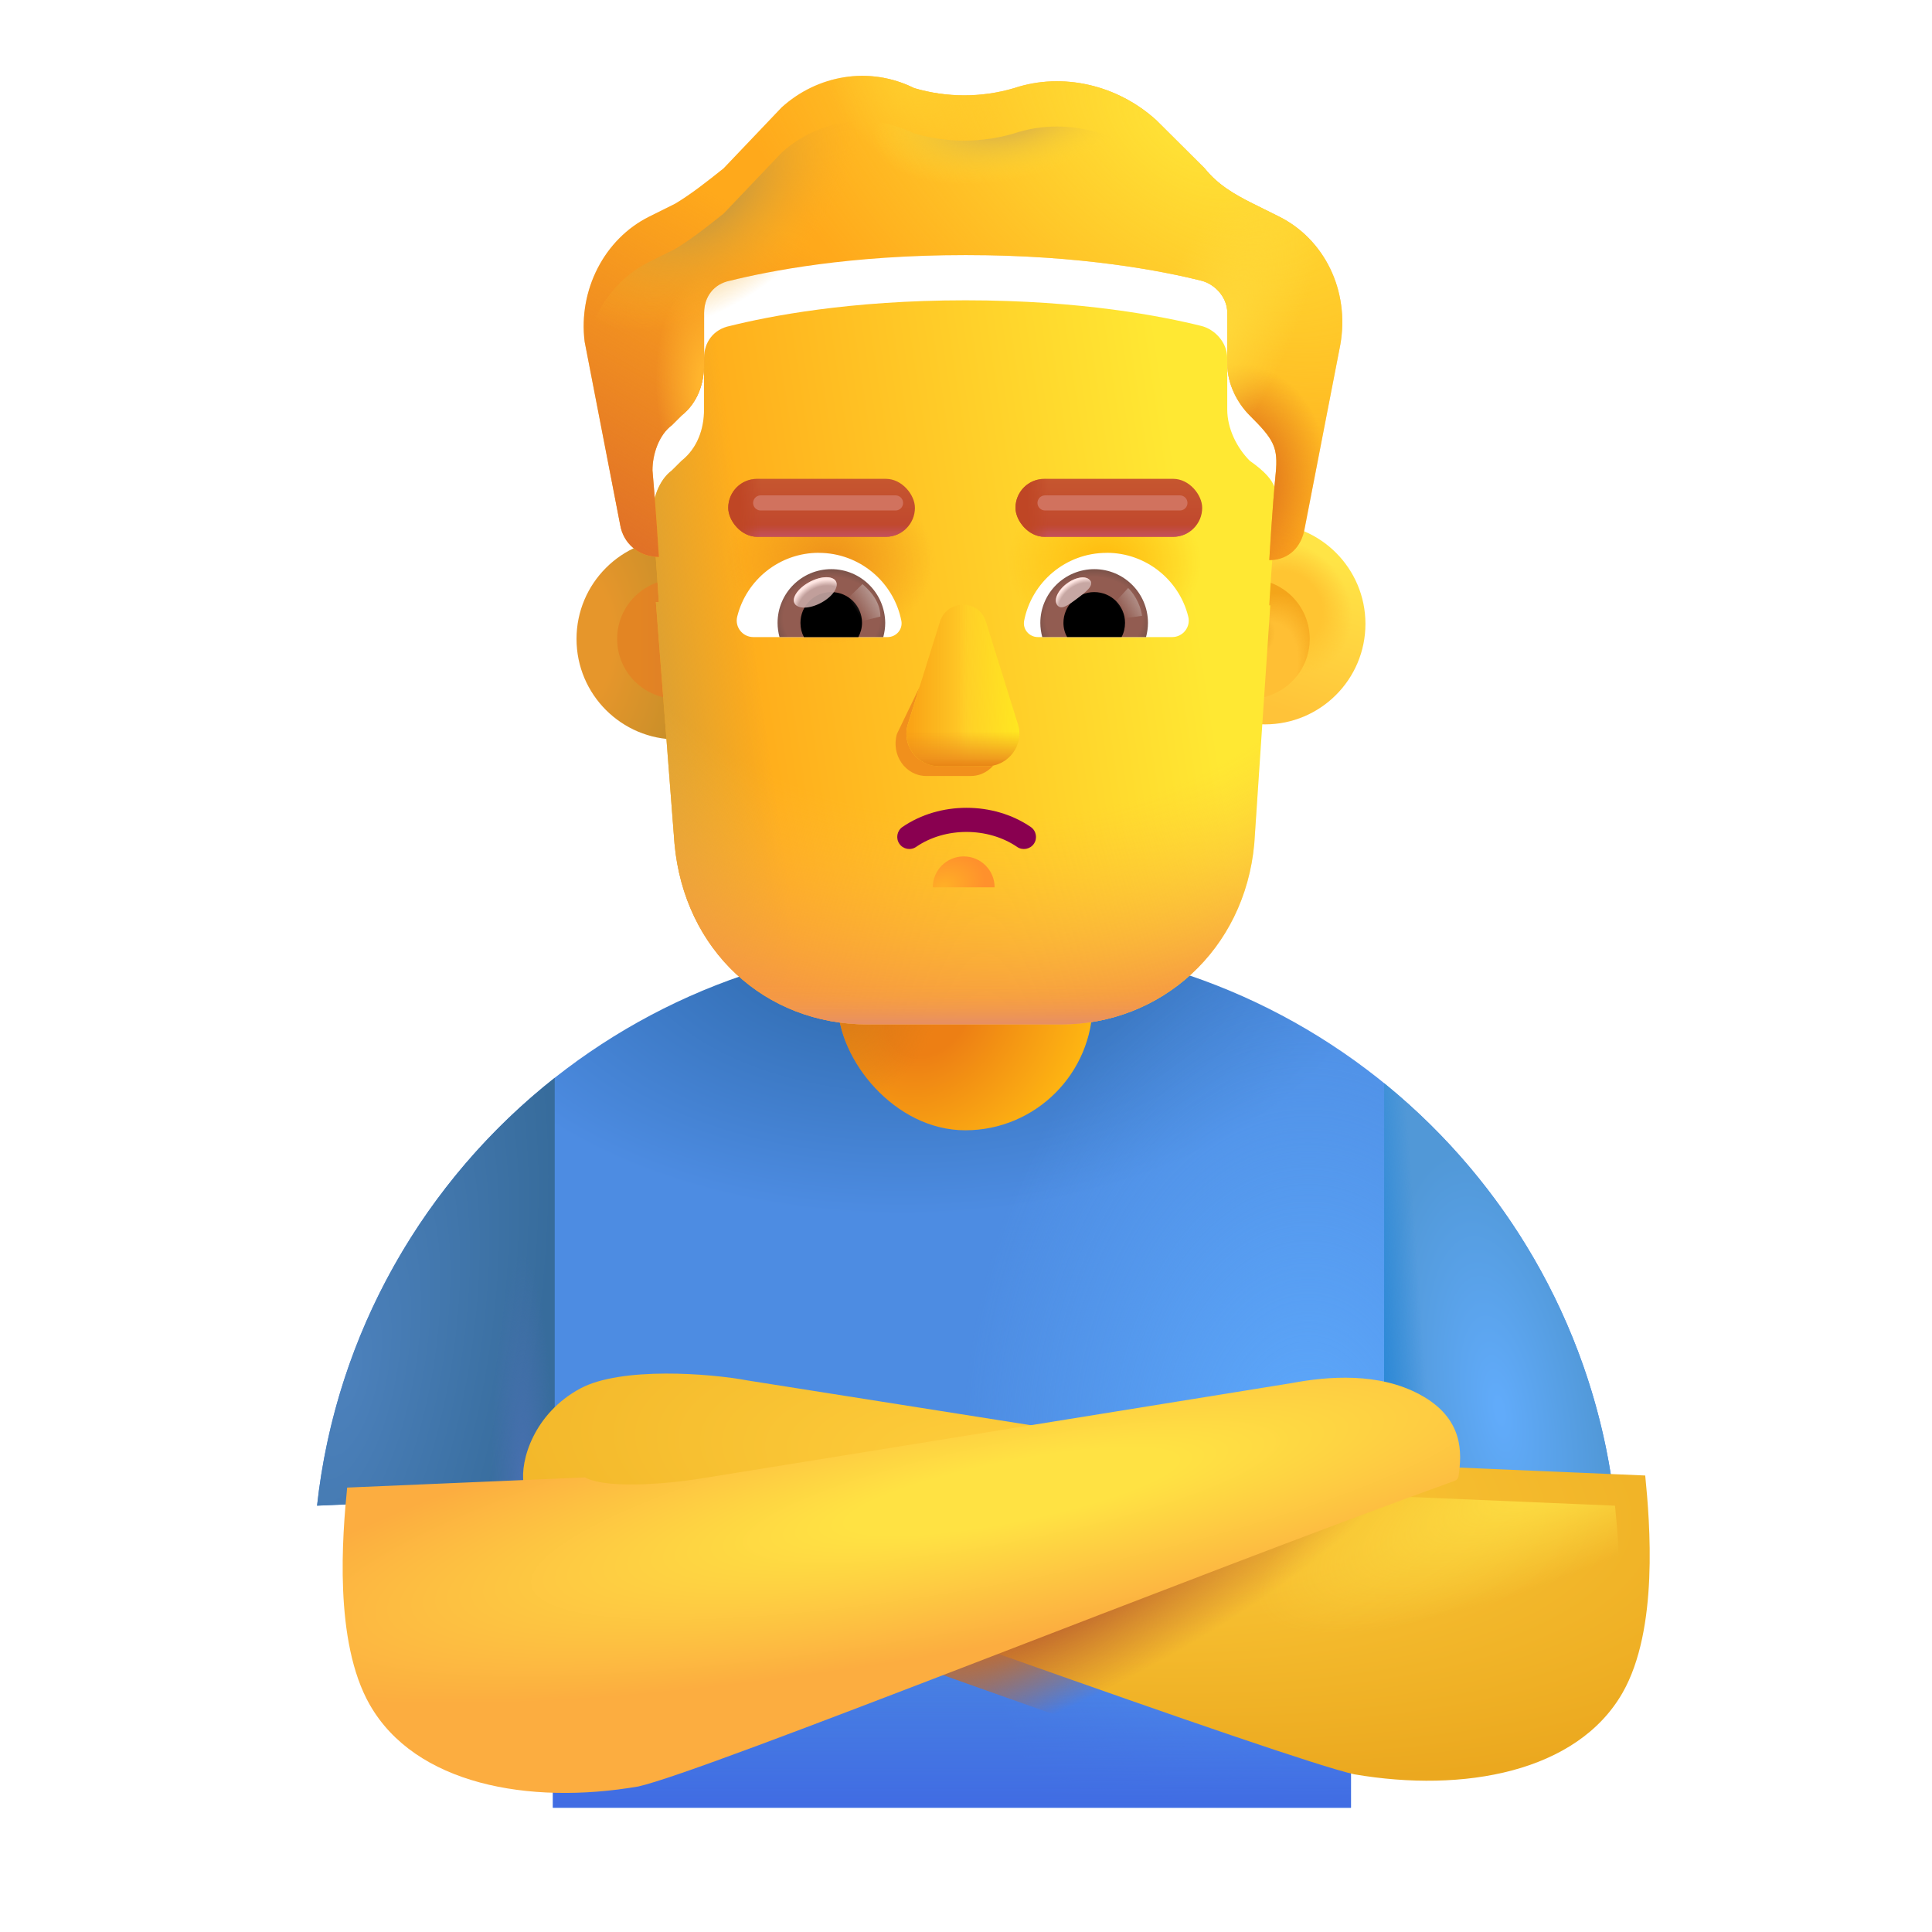 <svg fill="none" height="32" viewBox="0 0 32 32" width="32" xmlns="http://www.w3.org/2000/svg" xmlns:xlink="http://www.w3.org/1999/xlink"><filter id="a" color-interpolation-filters="sRGB" filterUnits="userSpaceOnUse" height="7.244" width="19.161" x="8.163" y="22.75"><feFlood flood-opacity="0" result="BackgroundImageFix"/><feBlend in="SourceGraphic" in2="BackgroundImageFix" mode="normal" result="shape"/><feColorMatrix in="SourceAlpha" result="hardAlpha" type="matrix" values="0 0 0 0 0 0 0 0 0 0 0 0 0 0 0 0 0 0 127 0"/><feOffset dx=".5" dy="-.5"/><feGaussianBlur stdDeviation=".75"/><feComposite in2="hardAlpha" k2="-1" k3="1" operator="arithmetic"/><feColorMatrix type="matrix" values="0 0 0 0 0.847 0 0 0 0 0.486 0 0 0 0 0.322 0 0 0 1 0"/><feBlend in2="shape" mode="normal" result="effect1_innerShadow_13036_4593"/></filter><filter id="b" color-interpolation-filters="sRGB" filterUnits="userSpaceOnUse" height="7.177" width="19.009" x="5.176" y="22.818"><feFlood flood-opacity="0" result="BackgroundImageFix"/><feBlend in="SourceGraphic" in2="BackgroundImageFix" mode="normal" result="shape"/><feColorMatrix in="SourceAlpha" result="hardAlpha" type="matrix" values="0 0 0 0 0 0 0 0 0 0 0 0 0 0 0 0 0 0 127 0"/><feOffset dx=".5" dy="-.3"/><feGaussianBlur stdDeviation=".5"/><feComposite in2="hardAlpha" k2="-1" k3="1" operator="arithmetic"/><feColorMatrix type="matrix" values="0 0 0 0 0.824 0 0 0 0 0.494 0 0 0 0 0.341 0 0 0 1 0"/><feBlend in2="shape" mode="normal" result="effect1_innerShadow_13036_4593"/></filter><filter id="c" color-interpolation-filters="sRGB" filterUnits="userSpaceOnUse" height="2.984" width="2.985" x="9.722" y="9.091"><feFlood flood-opacity="0" result="BackgroundImageFix"/><feBlend in="SourceGraphic" in2="BackgroundImageFix" mode="normal" result="shape"/><feGaussianBlur result="effect1_foregroundBlur_13036_4593" stdDeviation=".25"/></filter><filter id="d" color-interpolation-filters="sRGB" filterUnits="userSpaceOnUse" height="3.58" width="3.58" x="19.036" y="8.668"><feFlood flood-opacity="0" result="BackgroundImageFix"/><feBlend in="SourceGraphic" in2="BackgroundImageFix" mode="normal" result="shape"/><feColorMatrix in="SourceAlpha" result="hardAlpha" type="matrix" values="0 0 0 0 0 0 0 0 0 0 0 0 0 0 0 0 0 0 127 0"/><feOffset dx=".25" dy="-.25"/><feGaussianBlur stdDeviation=".25"/><feComposite in2="hardAlpha" k2="-1" k3="1" operator="arithmetic"/><feColorMatrix type="matrix" values="0 0 0 0 0.851 0 0 0 0 0.561 0 0 0 0 0.376 0 0 0 1 0"/><feBlend in2="shape" mode="normal" result="effect1_innerShadow_13036_4593"/></filter><filter id="e" color-interpolation-filters="sRGB" filterUnits="userSpaceOnUse" height="2.984" width="2.985" x="19.209" y="9.091"><feFlood flood-opacity="0" result="BackgroundImageFix"/><feBlend in="SourceGraphic" in2="BackgroundImageFix" mode="normal" result="shape"/><feGaussianBlur result="effect1_foregroundBlur_13036_4593" stdDeviation=".25"/></filter><filter id="f" color-interpolation-filters="sRGB" filterUnits="userSpaceOnUse" height="8.521" width="12.567" x="9.666" y="1.505"><feFlood flood-opacity="0" result="BackgroundImageFix"/><feBlend in="SourceGraphic" in2="BackgroundImageFix" mode="normal" result="shape"/><feColorMatrix in="SourceAlpha" result="hardAlpha" type="matrix" values="0 0 0 0 0 0 0 0 0 0 0 0 0 0 0 0 0 0 127 0"/><feOffset dy="-.5"/><feGaussianBlur stdDeviation=".375"/><feComposite in2="hardAlpha" k2="-1" k3="1" operator="arithmetic"/><feColorMatrix type="matrix" values="0 0 0 0 0.984 0 0 0 0 0.584 0 0 0 0 0.129 0 0 0 1 0"/><feBlend in2="shape" mode="normal" result="effect1_innerShadow_13036_4593"/><feColorMatrix in="SourceAlpha" result="hardAlpha" type="matrix" values="0 0 0 0 0 0 0 0 0 0 0 0 0 0 0 0 0 0 127 0"/><feOffset dy="-.25"/><feGaussianBlur stdDeviation=".125"/><feComposite in2="hardAlpha" k2="-1" k3="1" operator="arithmetic"/><feColorMatrix type="matrix" values="0 0 0 0 0.973 0 0 0 0 0.573 0 0 0 0 0.016 0 0 0 1 0"/><feBlend in2="effect1_innerShadow_13036_4593" mode="normal" result="effect2_innerShadow_13036_4593"/></filter><filter id="g" color-interpolation-filters="sRGB" filterUnits="userSpaceOnUse" height="4.174" width="3.255" x="14.083" y="9.429"><feFlood flood-opacity="0" result="BackgroundImageFix"/><feBlend in="SourceGraphic" in2="BackgroundImageFix" mode="normal" result="shape"/><feGaussianBlur result="effect1_foregroundBlur_13036_4593" stdDeviation=".375"/></filter><filter id="h" color-interpolation-filters="sRGB" filterUnits="userSpaceOnUse" height="3.174" width="2.372" x="14.763" y="9.767"><feFlood flood-opacity="0" result="BackgroundImageFix"/><feBlend in="SourceGraphic" in2="BackgroundImageFix" mode="normal" result="shape"/><feGaussianBlur result="effect1_foregroundBlur_13036_4593" stdDeviation=".125"/></filter><filter id="i" color-interpolation-filters="sRGB" filterUnits="userSpaceOnUse" height=".695" width=".785" x="17.39" y="9.464"><feFlood flood-opacity="0" result="BackgroundImageFix"/><feBlend in="SourceGraphic" in2="BackgroundImageFix" mode="normal" result="shape"/><feGaussianBlur result="effect1_foregroundBlur_13036_4593" stdDeviation=".05"/></filter><filter id="j" color-interpolation-filters="sRGB" filterUnits="userSpaceOnUse" height=".912" width=".89" x="18.227" y="9.538"><feFlood flood-opacity="0" result="BackgroundImageFix"/><feBlend in="SourceGraphic" in2="BackgroundImageFix" mode="normal" result="shape"/><feGaussianBlur result="effect1_foregroundBlur_13036_4593" stdDeviation=".1"/></filter><filter id="k" color-interpolation-filters="sRGB" filterUnits="userSpaceOnUse" height="1.038" width=".985" x="13.797" y="9.475"><feFlood flood-opacity="0" result="BackgroundImageFix"/><feBlend in="SourceGraphic" in2="BackgroundImageFix" mode="normal" result="shape"/><feGaussianBlur result="effect1_foregroundBlur_13036_4593" stdDeviation=".1"/></filter><filter id="l" color-interpolation-filters="sRGB" filterUnits="userSpaceOnUse" height=".703" width=".911" x="13.045" y="9.456"><feFlood flood-opacity="0" result="BackgroundImageFix"/><feBlend in="SourceGraphic" in2="BackgroundImageFix" mode="normal" result="shape"/><feGaussianBlur result="effect1_foregroundBlur_13036_4593" stdDeviation=".05"/></filter><filter id="m" color-interpolation-filters="sRGB" filterUnits="userSpaceOnUse" height=".712" width="1.224" x="15.35" y="14.085"><feFlood flood-opacity="0" result="BackgroundImageFix"/><feBlend in="SourceGraphic" in2="BackgroundImageFix" mode="normal" result="shape"/><feGaussianBlur result="effect1_foregroundBlur_13036_4593" stdDeviation=".05"/></filter><filter id="n" color-interpolation-filters="sRGB" filterUnits="userSpaceOnUse" height=".75" width="2.984" x="16.934" y="7.955"><feFlood flood-opacity="0" result="BackgroundImageFix"/><feBlend in="SourceGraphic" in2="BackgroundImageFix" mode="normal" result="shape"/><feGaussianBlur result="effect1_foregroundBlur_13036_4593" stdDeviation=".125"/></filter><filter id="o" color-interpolation-filters="sRGB" filterUnits="userSpaceOnUse" height=".75" width="2.984" x="12.224" y="7.955"><feFlood flood-opacity="0" result="BackgroundImageFix"/><feBlend in="SourceGraphic" in2="BackgroundImageFix" mode="normal" result="shape"/><feGaussianBlur result="effect1_foregroundBlur_13036_4593" stdDeviation=".125"/></filter><radialGradient id="p" cx="0" cy="0" gradientTransform="matrix(0 8.313 -13.731 0 14.936 15.28)" gradientUnits="userSpaceOnUse" r="1"><stop offset=".09" stop-color="#2e69ab"/><stop offset=".584" stop-color="#4d8ce2"/></radialGradient><radialGradient id="q" cx="0" cy="0" gradientTransform="matrix(0 -8.719 5.764 0 21.688 24.318)" gradientUnits="userSpaceOnUse" r="1"><stop offset="0" stop-color="#5ea9fc"/><stop offset="1" stop-color="#5ea9fc" stop-opacity="0"/></radialGradient><linearGradient id="r" gradientUnits="userSpaceOnUse" x1="15.683" x2="15.683" y1="29.943" y2="26.349"><stop offset="0" stop-color="#406ce3"/><stop offset="1" stop-color="#406ce3" stop-opacity="0"/></linearGradient><radialGradient id="s" cx="0" cy="0" gradientTransform="matrix(2.036 1.826 -2.245 2.505 15.363 16.804)" gradientUnits="userSpaceOnUse" r="1"><stop offset=".219" stop-color="#ed7f14"/><stop offset=".962" stop-color="#ffb812"/></radialGradient><radialGradient id="t" cx="0" cy="0" gradientTransform="matrix(1.25 1 -1.284 1.604 13.876 16.63)" gradientUnits="userSpaceOnUse" r="1"><stop offset="0" stop-color="#d77817"/><stop offset="1" stop-color="#d77817" stop-opacity="0"/></radialGradient><radialGradient id="u" cx="0" cy="0" gradientTransform="matrix(-.749 -4.297 1.652 -.288 24.838 23.36)" gradientUnits="userSpaceOnUse" r="1"><stop offset=".033" stop-color="#61abfa"/><stop offset="1" stop-color="#5198d7"/></radialGradient><linearGradient id="v" gradientUnits="userSpaceOnUse" x1="22.679" x2="23.656" y1="23.399" y2="23.329"><stop offset=".197" stop-color="#2887d7"/><stop offset="1" stop-color="#2887d7" stop-opacity="0"/></linearGradient><radialGradient id="w" cx="0" cy="0" gradientTransform="matrix(2.979 .605 -1.643 8.091 5.758 22.771)" gradientUnits="userSpaceOnUse" r="1"><stop offset="0" stop-color="#4c81bc"/><stop offset="1" stop-color="#376c9c"/></radialGradient><radialGradient id="x" cx="0" cy="0" gradientTransform="matrix(0 -3.913 .53 0 8.658 24.718)" gradientUnits="userSpaceOnUse" r="1"><stop offset="0" stop-color="#4870b0"/><stop offset="1" stop-color="#4870b0" stop-opacity="0"/></radialGradient><radialGradient id="y" cx="0" cy="0" gradientTransform="matrix(14.396 1.347 -.467 4.997 16.668 24.847)" gradientUnits="userSpaceOnUse" r="1"><stop offset="0" stop-color="#ffd03d"/><stop offset="1" stop-color="#eba81f"/></radialGradient><radialGradient id="z" cx="0" cy="0" gradientTransform="matrix(.707 1.429 -5.75 2.844 17.494 26.622)" gradientUnits="userSpaceOnUse" r="1"><stop offset=".178" stop-color="#c26b2d"/><stop offset="1" stop-color="#c26b2d" stop-opacity="0"/></radialGradient><radialGradient id="A" cx="0" cy="0" gradientTransform="matrix(-5.594 2.524 -.686 -1.521 26.469 24.099)" gradientUnits="userSpaceOnUse" r="1"><stop offset="0" stop-color="#ffe548"/><stop offset="1" stop-color="#ffe548" stop-opacity="0"/></radialGradient><radialGradient id="B" cx="0" cy="0" gradientTransform="matrix(.562 2.875 -15.794 3.09 16.25 25.005)" gradientUnits="userSpaceOnUse" r="1"><stop offset=".17" stop-color="#ffe243"/><stop offset=".834" stop-color="#fcad40"/></radialGradient><radialGradient id="C" cx="0" cy="0" gradientTransform="matrix(1.75 0 0 3.063 9.549 10.583)" gradientUnits="userSpaceOnUse" r="1"><stop offset=".351" stop-color="#e6962b"/><stop offset="1" stop-color="#ca8f29"/></radialGradient><linearGradient id="D" gradientUnits="userSpaceOnUse" x1="11.214" x2="10.575" y1="10.861" y2="10.861"><stop offset="0" stop-color="#df7f27"/><stop offset="1" stop-color="#e38523"/></linearGradient><linearGradient id="E" gradientUnits="userSpaceOnUse" x1="21.785" x2="20.968" y1="9.494" y2="12.024"><stop offset="0" stop-color="#ffe446"/><stop offset="1" stop-color="#ffc339"/></linearGradient><radialGradient id="F" cx="0" cy="0" gradientTransform="matrix(.824 -.6 .685 .941 21.072 10.319)" gradientUnits="userSpaceOnUse" r="1"><stop offset=".543" stop-color="#ffc532"/><stop offset="1" stop-color="#ffc532" stop-opacity="0"/></radialGradient><radialGradient id="G" cx="0" cy="0" gradientTransform="matrix(.819 -1.506 .882 .479 20.66 11.402)" gradientUnits="userSpaceOnUse" r="1"><stop offset=".69" stop-color="#f4a51a" stop-opacity="0"/><stop offset="1" stop-color="#f4a51a"/></radialGradient><radialGradient id="H" cx="0" cy="0" gradientTransform="matrix(.259 .256 -.33 .333 20.701 10.583)" gradientUnits="userSpaceOnUse" r="1"><stop offset="0" stop-color="#e59b1f"/><stop offset="1" stop-color="#e59b1f" stop-opacity="0"/></radialGradient><linearGradient id="I" gradientUnits="userSpaceOnUse" x1="19.974" x2="12.358" y1="10.971" y2="12.106"><stop offset="0" stop-color="#ffe833"/><stop offset="1" stop-color="#ffac1b"/></linearGradient><linearGradient id="J" gradientUnits="userSpaceOnUse" x1="10.568" x2="12.874" y1="13.66" y2="13.359"><stop offset="0" stop-color="#d19c3a"/><stop offset="1" stop-color="#d19c3a" stop-opacity="0"/></linearGradient><radialGradient id="K" cx="0" cy="0" gradientTransform="matrix(0 8.248 -11.196 0 16.313 8.721)" gradientUnits="userSpaceOnUse" r="1"><stop offset=".591" stop-color="#ffbd3a" stop-opacity="0"/><stop offset=".996" stop-color="#f59743"/></radialGradient><radialGradient id="L" cx="0" cy="0" gradientTransform="matrix(0 -1.303 1.604 0 18.288 9.315)" gradientUnits="userSpaceOnUse" r="1"><stop offset="0" stop-color="#ffba0d"/><stop offset="1" stop-color="#ffba0d" stop-opacity="0"/></radialGradient><radialGradient id="M" cx="0" cy="0" gradientTransform="matrix(0 -1.387 1.725 0 13.743 9.281)" gradientUnits="userSpaceOnUse" r="1"><stop offset="0" stop-color="#ee911a"/><stop offset="1" stop-color="#ee911a" stop-opacity="0"/></radialGradient><linearGradient id="N" gradientUnits="userSpaceOnUse" x1="15.702" x2="15.702" y1="17.109" y2="16.338"><stop offset="0" stop-color="#de8775"/><stop offset="1" stop-color="#f9a53f" stop-opacity="0"/></linearGradient><radialGradient id="O" cx="0" cy="0" gradientTransform="matrix(-3.427 4.417 -7.512 -5.828 19.631 2.891)" gradientUnits="userSpaceOnUse" r="1"><stop offset="0" stop-color="#ffe336"/><stop offset="1" stop-color="#ffe336" stop-opacity="0"/></radialGradient><linearGradient id="P" gradientUnits="userSpaceOnUse" x1="11.101" x2="13.995" y1="10.316" y2="5.176"><stop offset="0" stop-color="#e07027"/><stop offset="1" stop-color="#e07027" stop-opacity="0"/></linearGradient><radialGradient id="Q" cx="0" cy="0" gradientTransform="matrix(-.067 -1.856 .912 -.033 11.768 7.137)" gradientUnits="userSpaceOnUse" r="1"><stop offset=".227" stop-color="#ffb42c"/><stop offset="1" stop-color="#ffb42c" stop-opacity="0"/></radialGradient><radialGradient id="R" cx="0" cy="0" gradientTransform="matrix(.857 -1.961 1.599 .699 20.164 8.85)" gradientUnits="userSpaceOnUse" r="1"><stop offset=".479" stop-color="#e57d1c"/><stop offset="1" stop-color="#e57d1c" stop-opacity="0"/></radialGradient><radialGradient id="S" cx="0" cy="0" gradientTransform="matrix(.99 1.228 -1.085 .874 15.176 2.005)" gradientUnits="userSpaceOnUse" r="1"><stop offset="0" stop-color="#ffce2c"/><stop offset="1" stop-color="#ffce2c" stop-opacity="0"/></radialGradient><radialGradient id="T" cx="0" cy="0" gradientTransform="matrix(1.447 -3.027 1.046 .5 20.126 6.375)" gradientUnits="userSpaceOnUse" r="1"><stop offset="0" stop-color="#ffd93a"/><stop offset="1" stop-color="#ffd93a" stop-opacity="0"/></radialGradient><radialGradient id="U" cx="0" cy="0" gradientTransform="matrix(.213 1.035 -2.207 .454 16.669 1.923)" gradientUnits="userSpaceOnUse" r="1"><stop offset=".32" stop-color="#e4ba41"/><stop offset="1" stop-color="#ffd831" stop-opacity="0"/></radialGradient><radialGradient id="V" cx="0" cy="0" gradientTransform="matrix(1.105 1.417 -2.283 1.78 11.681 3.226)" gradientUnits="userSpaceOnUse" r="1"><stop offset=".156" stop-color="#c9993e"/><stop offset="1" stop-color="#ffb01f" stop-opacity="0"/></radialGradient><linearGradient id="W" gradientUnits="userSpaceOnUse" x1="15.087" x2="16.023" y1="11.629" y2="11.629"><stop offset="0" stop-color="#faa416"/><stop offset="1" stop-color="#faa416" stop-opacity="0"/></linearGradient><linearGradient id="X" gradientUnits="userSpaceOnUse" x1="16.885" x2="15.862" y1="11.95" y2="11.936"><stop offset="0" stop-color="#ffe721"/><stop offset="1" stop-color="#ffe721" stop-opacity="0"/></linearGradient><linearGradient id="Y" gradientUnits="userSpaceOnUse" x1="16.143" x2="16.143" y1="12.69" y2="12.119"><stop offset="0" stop-color="#eb8a1c"/><stop offset="1" stop-color="#eb8a1c" stop-opacity="0"/></linearGradient><linearGradient id="Z" gradientUnits="userSpaceOnUse" x1="16.074" x2="16.074" y1="12.732" y2="12.565"><stop offset="0" stop-color="#e88613"/><stop offset="1" stop-color="#e88613" stop-opacity="0"/></linearGradient><linearGradient id="aa"><stop offset=".75" stop-color="#925c51"/><stop offset="1" stop-color="#694b43"/><stop offset="1" stop-color="#804d49"/><stop offset="1" stop-color="#85534d"/></linearGradient><radialGradient id="ab" cx="0" cy="0" gradientTransform="matrix(0 .901 -1.066 0 18.122 10.235)" gradientUnits="userSpaceOnUse" r="1" xlink:href="#aa"/><linearGradient id="ac"><stop offset=".766" stop-color="#ffe6e2" stop-opacity="0"/><stop offset=".966" stop-color="#ffe6e2"/></linearGradient><radialGradient id="ad" cx="0" cy="0" gradientTransform="matrix(-.231 -.298 .41 -.318 17.894 9.987)" gradientUnits="userSpaceOnUse" r="1" xlink:href="#ac"/><linearGradient id="ae"><stop offset="0" stop-color="#b4948d"/><stop offset="1" stop-color="#b4948d" stop-opacity="0"/></linearGradient><linearGradient id="af" gradientUnits="userSpaceOnUse" x1="18.897" x2="18.584" xlink:href="#ae" y1="9.956" y2="10.149"/><radialGradient id="ag" cx="0" cy="0" gradientTransform="matrix(0 .901 -1.066 0 13.771 10.235)" gradientUnits="userSpaceOnUse" r="1" xlink:href="#aa"/><linearGradient id="ah" gradientUnits="userSpaceOnUse" x1="14.512" x2="14.2" xlink:href="#ae" y1="9.956" y2="10.149"/><radialGradient id="ai" cx="0" cy="0" gradientTransform="matrix(-.008 -.493 .592 -.009 13.485 10.121)" gradientUnits="userSpaceOnUse" r="1" xlink:href="#ac"/><radialGradient id="aj" cx="0" cy="0" gradientTransform="matrix(.66 -.256 .189 .488 15.625 14.697)" gradientUnits="userSpaceOnUse" r="1"><stop offset="0" stop-color="#ffb026"/><stop offset="1" stop-color="#ff912c"/></radialGradient><linearGradient id="ak"><stop offset="0" stop-color="#c6562f"/><stop offset="1" stop-color="#bf452e"/></linearGradient><linearGradient id="al" gradientUnits="userSpaceOnUse" x1="13.608" x2="13.608" xlink:href="#ak" y1="7.931" y2="8.891"/><linearGradient id="am"><stop offset="0" stop-color="#c55365"/><stop offset="1" stop-color="#c55365" stop-opacity="0"/></linearGradient><linearGradient id="an" gradientUnits="userSpaceOnUse" x1="13.853" x2="13.853" xlink:href="#am" y1="8.932" y2="8.69"/><linearGradient id="ao"><stop offset=".344" stop-color="#bf4625"/><stop offset="1" stop-color="#bf4625" stop-opacity="0"/></linearGradient><linearGradient id="ap" gradientUnits="userSpaceOnUse" x1="12.062" x2="12.607" xlink:href="#ao" y1="8.444" y2="8.447"/><linearGradient id="aq" gradientUnits="userSpaceOnUse" x1="18.366" x2="18.366" xlink:href="#ak" y1="7.931" y2="8.891"/><linearGradient id="ar" gradientUnits="userSpaceOnUse" x1="18.61" x2="18.61" xlink:href="#am" y1="8.932" y2="8.69"/><linearGradient id="as" gradientUnits="userSpaceOnUse" x1="16.82" x2="17.364" xlink:href="#ao" y1="8.444" y2="8.447"/><path d="m9.157 24.755-3.905.183c.577-5.253 5.03-9.34 10.437-9.34h.625c5.414 0 9.872 4.098 10.439 9.362l-4.377-.206v5.188h-13.218z" fill="url(#p)"/><path d="m9.157 24.755-3.905.183c.577-5.253 5.03-9.34 10.437-9.34h.625c5.414 0 9.872 4.098 10.439 9.362l-4.377-.206v5.188h-13.218z" fill="url(#q)"/><path d="m9.157 24.755-3.905.183c.577-5.253 5.03-9.34 10.437-9.34h.625c5.414 0 9.872 4.098 10.439 9.362l-4.377-.206v5.188h-13.218z" fill="url(#r)"/><rect fill="url(#s)" height="6.028" rx="2.111" width="4.223" x="13.876" y="12.693"/><rect fill="url(#t)" height="6.028" rx="2.111" width="4.223" x="13.876" y="12.693"/><path d="m22.925 17.942c2.095 1.7 3.522 4.192 3.827 7.019l-3.827-.18z" fill="url(#u)"/><path d="m22.925 17.942c2.095 1.7 3.522 4.192 3.827 7.019l-3.827-.18z" fill="url(#v)"/><path d="m5.251 24.939 3.847-.16.059.182h.031v-7.109c-2.151 1.697-3.621 4.218-3.937 7.087z" fill="url(#w)"/><path d="m5.251 24.939 3.847-.16.059.182h.031v-7.109c-2.151 1.697-3.621 4.218-3.937 7.087z" fill="url(#x)"/><g filter="url(#a)"><path d="m26.375 28.537c.6-1.05.453-2.812.375-3.598l-3.938-.168c-.412.212-1.526.089-2.031 0l-8.897-1.406c-.617-.117-2.096-.232-2.773.133-.766.412-1 1.193-.938 1.578 4.271 1.531 12.632 4.562 13.757 4.812 1.82.312 3.695-.039 4.445-1.351z" fill="url(#y)"/></g><path d="m26.375 28.537c.6-1.05.453-2.812.375-3.598l-3.938-.168c-.412.212-1.526.089-2.031 0l-8.897-1.406c-.617-.117-2.096-.232-2.773.133-.766.412-1 1.193-.938 1.578 4.271 1.531 12.632 4.562 13.757 4.812 1.82.312 3.695-.039 4.445-1.351z" fill="url(#z)"/><path d="m26.375 28.537c.6-1.05.453-2.812.375-3.598l-3.938-.168c-.412.212-1.526.089-2.031 0l-8.897-1.406c-.617-.117-2.096-.232-2.773.133-.766.412-1 1.193-.938 1.578 4.271 1.531 12.632 4.562 13.757 4.812 1.82.312 3.695-.039 4.445-1.351z" fill="url(#A)"/><g filter="url(#b)"><path d="m5.625 28.537c-.6-1.05-.453-2.812-.375-3.598l3.938-.168c.412.212 1.526.088 2.031 0l9.672-1.562c.617-.117 1.448-.177 2.125.188.728.392.7.965.642 1.352-.005.036-.029.065-.063.078-4.285 1.54-12.404 4.814-13.524 5.063-1.82.312-3.695-.039-4.445-1.352z" fill="url(#B)"/></g><circle cx="11.214" cy="10.583" fill="url(#C)" r="1.665"/><g filter="url(#c)"><circle cx="11.214" cy="10.583" fill="url(#D)" r=".992"/></g><g filter="url(#d)"><circle cx="20.701" cy="10.583" fill="url(#E)" r="1.665"/><circle cx="20.701" cy="10.583" fill="url(#F)" r="1.665"/></g><g filter="url(#e)"><circle cx="20.701" cy="10.583" fill="#ffbf34" r=".992"/><circle cx="20.701" cy="10.583" fill="url(#G)" r=".992"/><circle cx="20.701" cy="10.583" fill="url(#H)" r=".992"/></g><path d="m10.863 9.972c.016.001.033.002.049.002 0 0-.053-.851-.107-1.436 0-.266.107-.585.321-.745l.161-.16c.267-.213.374-.532.374-.851v-.851c0-.266.161-.479.428-.532.642-.16 1.979-.425 3.905-.425s3.263.266 3.905.425c.214.053.428.266.428.532v.851c0 .319.161.638.374.851.501.351.47.544.428.957-.053.532-.107 1.436-.107 1.436.006 0 .012 0 .018-0l-.265 3.947c-.16 1.765-1.547 2.995-3.201 2.995h-3.201c-1.708 0-3.041-1.23-3.201-2.995z" fill="url(#I)"/><path d="m10.863 9.972c.016.001.033.002.049.002 0 0-.053-.851-.107-1.436 0-.266.107-.585.321-.745l.161-.16c.267-.213.374-.532.374-.851v-.851c0-.266.161-.479.428-.532.642-.16 1.979-.425 3.905-.425s3.263.266 3.905.425c.214.053.428.266.428.532v.851c0 .319.161.638.374.851.501.351.47.544.428.957-.053.532-.107 1.436-.107 1.436.006 0 .012 0 .018-0l-.265 3.947c-.16 1.765-1.547 2.995-3.201 2.995h-3.201c-1.708 0-3.041-1.23-3.201-2.995z" fill="url(#J)"/><path d="m10.863 9.972c.016.001.033.002.049.002 0 0-.053-.851-.107-1.436 0-.266.107-.585.321-.745l.161-.16c.267-.213.374-.532.374-.851v-.851c0-.266.161-.479.428-.532.642-.16 1.979-.425 3.905-.425s3.263.266 3.905.425c.214.053.428.266.428.532v.851c0 .319.161.638.374.851.501.351.47.544.428.957-.053.532-.107 1.436-.107 1.436.006 0 .012 0 .018-0l-.265 3.947c-.16 1.765-1.547 2.995-3.201 2.995h-3.201c-1.708 0-3.041-1.23-3.201-2.995z" fill="url(#K)"/><path d="m10.863 9.972c.016.001.033.002.049.002 0 0-.053-.851-.107-1.436 0-.266.107-.585.321-.745l.161-.16c.267-.213.374-.532.374-.851v-.851c0-.266.161-.479.428-.532.642-.16 1.979-.425 3.905-.425s3.263.266 3.905.425c.214.053.428.266.428.532v.851c0 .319.161.638.374.851.501.351.47.544.428.957-.053.532-.107 1.436-.107 1.436.006 0 .012 0 .018-0l-.265 3.947c-.16 1.765-1.547 2.995-3.201 2.995h-3.201c-1.708 0-3.041-1.23-3.201-2.995z" fill="url(#L)"/><path d="m10.863 9.972c.016.001.033.002.049.002 0 0-.053-.851-.107-1.436 0-.266.107-.585.321-.745l.161-.16c.267-.213.374-.532.374-.851v-.851c0-.266.161-.479.428-.532.642-.16 1.979-.425 3.905-.425s3.263.266 3.905.425c.214.053.428.266.428.532v.851c0 .319.161.638.374.851.501.351.47.544.428.957-.053.532-.107 1.436-.107 1.436.006 0 .012 0 .018-0l-.265 3.947c-.16 1.765-1.547 2.995-3.201 2.995h-3.201c-1.708 0-3.041-1.23-3.201-2.995z" fill="url(#M)"/><path d="m10.863 9.972c.016.001.033.002.049.002 0 0-.053-.851-.107-1.436 0-.266.107-.585.321-.745l.161-.16c.267-.213.374-.532.374-.851v-.851c0-.266.161-.479.428-.532.642-.16 1.979-.425 3.905-.425s3.263.266 3.905.425c.214.053.428.266.428.532v.851c0 .319.161.638.374.851.501.351.47.544.428.957-.053.532-.107 1.436-.107 1.436.006 0 .012 0 .018-0l-.265 3.947c-.16 1.765-1.547 2.995-3.201 2.995h-3.201c-1.708 0-3.041-1.23-3.201-2.995z" fill="url(#N)"/><g filter="url(#f)"><path d="m20.755 4.123.428.213c.749.372 1.177 1.223 1.016 2.127l-.588 3.032c-.052.313-.259.524-.57.532-.006 0-.012 0-.018 0 0 0 .053-.904.107-1.436.043-.432-.032-.564-.428-.957-.214-.213-.374-.532-.374-.851v-.851c0-.266-.214-.479-.428-.532-.642-.16-1.979-.425-3.905-.425s-3.263.266-3.905.425c-.268.053-.428.266-.428.532v.851c0 .319-.107.638-.374.851l-.16.16c-.214.16-.321.479-.321.745.053.585.107 1.436.107 1.436-.017 0-.033-.001-.049-.002-.299-.02-.542-.227-.593-.53l-.588-3.032c-.107-.851.321-1.702 1.07-2.074l.428-.213c.267-.16.535-.372.802-.585l.963-1.011c.588-.532 1.444-.691 2.193-.319.535.16 1.123.16 1.658 0 .802-.266 1.712-.053 2.354.532l.802.798c.214.266.481.425.802.585z" fill="#ffa91b"/><path d="m20.755 4.123.428.213c.749.372 1.177 1.223 1.016 2.127l-.588 3.032c-.052.313-.259.524-.57.532-.006 0-.012 0-.018 0 0 0 .053-.904.107-1.436.043-.432-.032-.564-.428-.957-.214-.213-.374-.532-.374-.851v-.851c0-.266-.214-.479-.428-.532-.642-.16-1.979-.425-3.905-.425s-3.263.266-3.905.425c-.268.053-.428.266-.428.532v.851c0 .319-.107.638-.374.851l-.16.16c-.214.16-.321.479-.321.745.053.585.107 1.436.107 1.436-.017 0-.033-.001-.049-.002-.299-.02-.542-.227-.593-.53l-.588-3.032c-.107-.851.321-1.702 1.07-2.074l.428-.213c.267-.16.535-.372.802-.585l.963-1.011c.588-.532 1.444-.691 2.193-.319.535.16 1.123.16 1.658 0 .802-.266 1.712-.053 2.354.532l.802.798c.214.266.481.425.802.585z" fill="url(#O)"/><path d="m20.755 4.123.428.213c.749.372 1.177 1.223 1.016 2.127l-.588 3.032c-.052.313-.259.524-.57.532-.006 0-.012 0-.018 0 0 0 .053-.904.107-1.436.043-.432-.032-.564-.428-.957-.214-.213-.374-.532-.374-.851v-.851c0-.266-.214-.479-.428-.532-.642-.16-1.979-.425-3.905-.425s-3.263.266-3.905.425c-.268.053-.428.266-.428.532v.851c0 .319-.107.638-.374.851l-.16.16c-.214.16-.321.479-.321.745.053.585.107 1.436.107 1.436-.017 0-.033-.001-.049-.002-.299-.02-.542-.227-.593-.53l-.588-3.032c-.107-.851.321-1.702 1.07-2.074l.428-.213c.267-.16.535-.372.802-.585l.963-1.011c.588-.532 1.444-.691 2.193-.319.535.16 1.123.16 1.658 0 .802-.266 1.712-.053 2.354.532l.802.798c.214.266.481.425.802.585z" fill="url(#P)"/><path d="m20.755 4.123.428.213c.749.372 1.177 1.223 1.016 2.127l-.588 3.032c-.052.313-.259.524-.57.532-.006 0-.012 0-.018 0 0 0 .053-.904.107-1.436.043-.432-.032-.564-.428-.957-.214-.213-.374-.532-.374-.851v-.851c0-.266-.214-.479-.428-.532-.642-.16-1.979-.425-3.905-.425s-3.263.266-3.905.425c-.268.053-.428.266-.428.532v.851c0 .319-.107.638-.374.851l-.16.16c-.214.16-.321.479-.321.745.053.585.107 1.436.107 1.436-.017 0-.033-.001-.049-.002-.299-.02-.542-.227-.593-.53l-.588-3.032c-.107-.851.321-1.702 1.07-2.074l.428-.213c.267-.16.535-.372.802-.585l.963-1.011c.588-.532 1.444-.691 2.193-.319.535.16 1.123.16 1.658 0 .802-.266 1.712-.053 2.354.532l.802.798c.214.266.481.425.802.585z" fill="url(#Q)"/><path d="m20.755 4.123.428.213c.749.372 1.177 1.223 1.016 2.127l-.588 3.032c-.052.313-.259.524-.57.532-.006 0-.012 0-.018 0 0 0 .053-.904.107-1.436.043-.432-.032-.564-.428-.957-.214-.213-.374-.532-.374-.851v-.851c0-.266-.214-.479-.428-.532-.642-.16-1.979-.425-3.905-.425s-3.263.266-3.905.425c-.268.053-.428.266-.428.532v.851c0 .319-.107.638-.374.851l-.16.16c-.214.16-.321.479-.321.745.053.585.107 1.436.107 1.436-.017 0-.033-.001-.049-.002-.299-.02-.542-.227-.593-.53l-.588-3.032c-.107-.851.321-1.702 1.07-2.074l.428-.213c.267-.16.535-.372.802-.585l.963-1.011c.588-.532 1.444-.691 2.193-.319.535.16 1.123.16 1.658 0 .802-.266 1.712-.053 2.354.532l.802.798c.214.266.481.425.802.585z" fill="url(#R)"/><path d="m20.755 4.123.428.213c.749.372 1.177 1.223 1.016 2.127l-.588 3.032c-.052.313-.259.524-.57.532-.006 0-.012 0-.018 0 0 0 .053-.904.107-1.436.043-.432-.032-.564-.428-.957-.214-.213-.374-.532-.374-.851v-.851c0-.266-.214-.479-.428-.532-.642-.16-1.979-.425-3.905-.425s-3.263.266-3.905.425c-.268.053-.428.266-.428.532v.851c0 .319-.107.638-.374.851l-.16.16c-.214.16-.321.479-.321.745.053.585.107 1.436.107 1.436-.017 0-.033-.001-.049-.002-.299-.02-.542-.227-.593-.53l-.588-3.032c-.107-.851.321-1.702 1.07-2.074l.428-.213c.267-.16.535-.372.802-.585l.963-1.011c.588-.532 1.444-.691 2.193-.319.535.16 1.123.16 1.658 0 .802-.266 1.712-.053 2.354.532l.802.798c.214.266.481.425.802.585z" fill="url(#S)"/><path d="m20.755 4.123.428.213c.749.372 1.177 1.223 1.016 2.127l-.588 3.032c-.052.313-.259.524-.57.532-.006 0-.012 0-.018 0 0 0 .053-.904.107-1.436.043-.432-.032-.564-.428-.957-.214-.213-.374-.532-.374-.851v-.851c0-.266-.214-.479-.428-.532-.642-.16-1.979-.425-3.905-.425s-3.263.266-3.905.425c-.268.053-.428.266-.428.532v.851c0 .319-.107.638-.374.851l-.16.16c-.214.16-.321.479-.321.745.053.585.107 1.436.107 1.436-.017 0-.033-.001-.049-.002-.299-.02-.542-.227-.593-.53l-.588-3.032c-.107-.851.321-1.702 1.07-2.074l.428-.213c.267-.16.535-.372.802-.585l.963-1.011c.588-.532 1.444-.691 2.193-.319.535.16 1.123.16 1.658 0 .802-.266 1.712-.053 2.354.532l.802.798c.214.266.481.425.802.585z" fill="url(#T)"/></g><path d="m20.755 4.123.428.213c.749.372 1.177 1.223 1.016 2.127l-.588 3.032c-.052.313-.259.524-.57.532-.006 0-.012 0-.018 0 0 0 .053-.904.107-1.436.043-.432-.032-.564-.428-.957-.214-.213-.374-.532-.374-.851v-.851c0-.266-.214-.479-.428-.532-.642-.16-1.979-.425-3.905-.425s-3.263.266-3.905.425c-.268.053-.428.266-.428.532v.851c0 .319-.107.638-.374.851l-.16.16c-.214.16-.321.479-.321.745.053.585.107 1.436.107 1.436-.017 0-.033-.001-.049-.002-.299-.02-.542-.227-.593-.53l-.588-3.032c-.107-.851.321-1.702 1.07-2.074l.428-.213c.267-.16.535-.372.802-.585l.963-1.011c.588-.532 1.444-.691 2.193-.319.535.16 1.123.16 1.658 0 .802-.266 1.712-.053 2.354.532l.802.798c.214.266.481.425.802.585z" fill="url(#U)"/><path d="m20.755 4.123.428.213c.749.372 1.177 1.223 1.016 2.127l-.588 3.032c-.052.313-.259.524-.57.532-.006 0-.012 0-.018 0 0 0 .053-.904.107-1.436.043-.432-.032-.564-.428-.957-.214-.213-.374-.532-.374-.851v-.851c0-.266-.214-.479-.428-.532-.642-.16-1.979-.425-3.905-.425s-3.263.266-3.905.425c-.268.053-.428.266-.428.532v.851c0 .319-.107.638-.374.851l-.16.16c-.214.16-.321.479-.321.745.053.585.107 1.436.107 1.436-.017 0-.033-.001-.049-.002-.299-.02-.542-.227-.593-.53l-.588-3.032c-.107-.851.321-1.702 1.07-2.074l.428-.213c.267-.16.535-.372.802-.585l.963-1.011c.588-.532 1.444-.691 2.193-.319.535.16 1.123.16 1.658 0 .802-.266 1.712-.053 2.354.532l.802.798c.214.266.481.425.802.585z" fill="url(#V)"/><g filter="url(#g)"><path d="m15.674 10.461-.818 1.695c-.101.349.142.697.487.697h.735c.345 0 .588-.354.487-.697l-.497-1.695c-.106-.375-.282-.375-.394 0z" fill="#f1901c"/></g><g filter="url(#h)"><path d="m15.568 10.298-.53 1.695c-.108.349.151.697.519.697h.784c.368 0 .627-.354.519-.697l-.53-1.695c-.114-.376-.643-.376-.762 0z" fill="#ffcc28"/><path d="m15.568 10.298-.53 1.695c-.108.349.151.697.519.697h.784c.368 0 .627-.354.519-.697l-.53-1.695c-.114-.376-.643-.376-.762 0z" fill="url(#W)"/><path d="m15.568 10.298-.53 1.695c-.108.349.151.697.519.697h.784c.368 0 .627-.354.519-.697l-.53-1.695c-.114-.376-.643-.376-.762 0z" fill="url(#X)"/><path d="m15.568 10.298-.53 1.695c-.108.349.151.697.519.697h.784c.368 0 .627-.354.519-.697l-.53-1.695c-.114-.376-.643-.376-.762 0z" fill="url(#Y)"/></g><path d="m15.568 10.298-.53 1.695c-.108.349.151.697.519.697h.784c.368 0 .627-.354.519-.697l-.53-1.695c-.114-.376-.643-.376-.762 0z" fill="url(#Z)"/><path d="m18.33 9.156c.651 0 1.201.449 1.351 1.056.044.174-.089.34-.267.34h-2.224c-.142 0-.255-.129-.227-.271.125-.639.688-1.124 1.367-1.124z" fill="#fff"/><path d="m18.124 9.427c.493 0 .89.4.89.89 0 .081-.012.162-.032.235h-1.719c-.02-.077-.032-.154-.032-.235 0-.489.4-.89.894-.89z" fill="url(#ab)"/><path d="m17.614 10.317c0-.283.227-.51.51-.51s.51.226.51.51c0 .085-.02.166-.057.234h-.902c-.04-.069-.061-.15-.061-.234z" fill="#000"/><g filter="url(#i)"><path d="m18.058 9.615c.063.085-.069.188-.22.301-.151.113-.263.192-.326.107s.007-.245.158-.357c.151-.113.324-.135.388-.05z" fill="#c7a7a3"/><path d="m18.058 9.615c.063.085-.069.188-.22.301-.151.113-.263.192-.326.107s.007-.245.158-.357c.151-.113.324-.135.388-.05z" fill="url(#ad)"/></g><g filter="url(#j)"><path d="m18.916 10.2c-.033-.23-.168-.403-.231-.461l-.259.284.117.228z" fill="url(#af)"/></g><path d="m13.562 9.156c-.651 0-1.201.449-1.351 1.056-.044.174.089.34.267.34h2.224c.142 0 .255-.129.227-.271-.125-.639-.692-1.124-1.367-1.124z" fill="#fff"/><path d="m13.769 9.427c-.493 0-.89.4-.89.89 0 .081.012.162.032.235h1.719c.02-.077.032-.154.032-.235-.004-.489-.4-.89-.894-.89z" fill="url(#ag)"/><path d="m14.278 10.317c0-.283-.227-.51-.51-.51s-.51.227-.51.51c0 .085.02.166.057.235h.902c.036-.069.061-.15.061-.235z" fill="#000"/><g filter="url(#k)"><path d="m14.582 10.212c0-.288-.234-.479-.297-.537l-.287.278.177.36z" fill="url(#ah)"/></g><g filter="url(#l)"><ellipse cx="13.5" cy="9.807" fill="#c7a7a3" fill-opacity=".9" rx=".388" ry=".197" transform="matrix(.884 -.468 .468 .884 -3.02 7.461)"/><ellipse cx="13.5" cy="9.807" fill="url(#ai)" rx=".388" ry=".197" transform="matrix(.884 -.468 .468 .884 -3.02 7.461)"/></g><path clip-rule="evenodd" d="m16.846 14.027c-.485-.33-1.193-.33-1.672-0-.091.063-.216.039-.278-.052-.062-.091-.039-.216.052-.278.617-.423 1.504-.423 2.124-0.0.091.062.115.187.053.278s-.187.115-.278.053z" fill="#890050" fill-rule="evenodd"/><g filter="url(#m)"><path d="m16.474 14.697c0-.283-.229-.512-.512-.512-.283 0-.512.229-.512.512z" fill="url(#aj)"/></g><rect fill="url(#al)" height=".96" rx=".48" width="3.092" x="12.062" y="7.931"/><rect fill="url(#an)" height=".96" rx=".48" width="3.092" x="12.062" y="7.931"/><rect fill="url(#ap)" height=".96" rx=".48" width="3.092" x="12.062" y="7.931"/><rect fill="url(#aq)" height=".96" rx=".48" width="3.092" x="16.82" y="7.931"/><rect fill="url(#ar)" height=".96" rx=".48" width="3.092" x="16.82" y="7.931"/><rect fill="url(#as)" height=".96" rx=".48" width="3.092" x="16.82" y="7.931"/><g filter="url(#n)"><path d="m17.309 8.33h2.234" stroke="#d1725e" stroke-linecap="round" stroke-width=".25"/></g><g filter="url(#o)"><path d="m12.599 8.33h2.234" stroke="#d1725e" stroke-linecap="round" stroke-width=".25"/></g></svg>